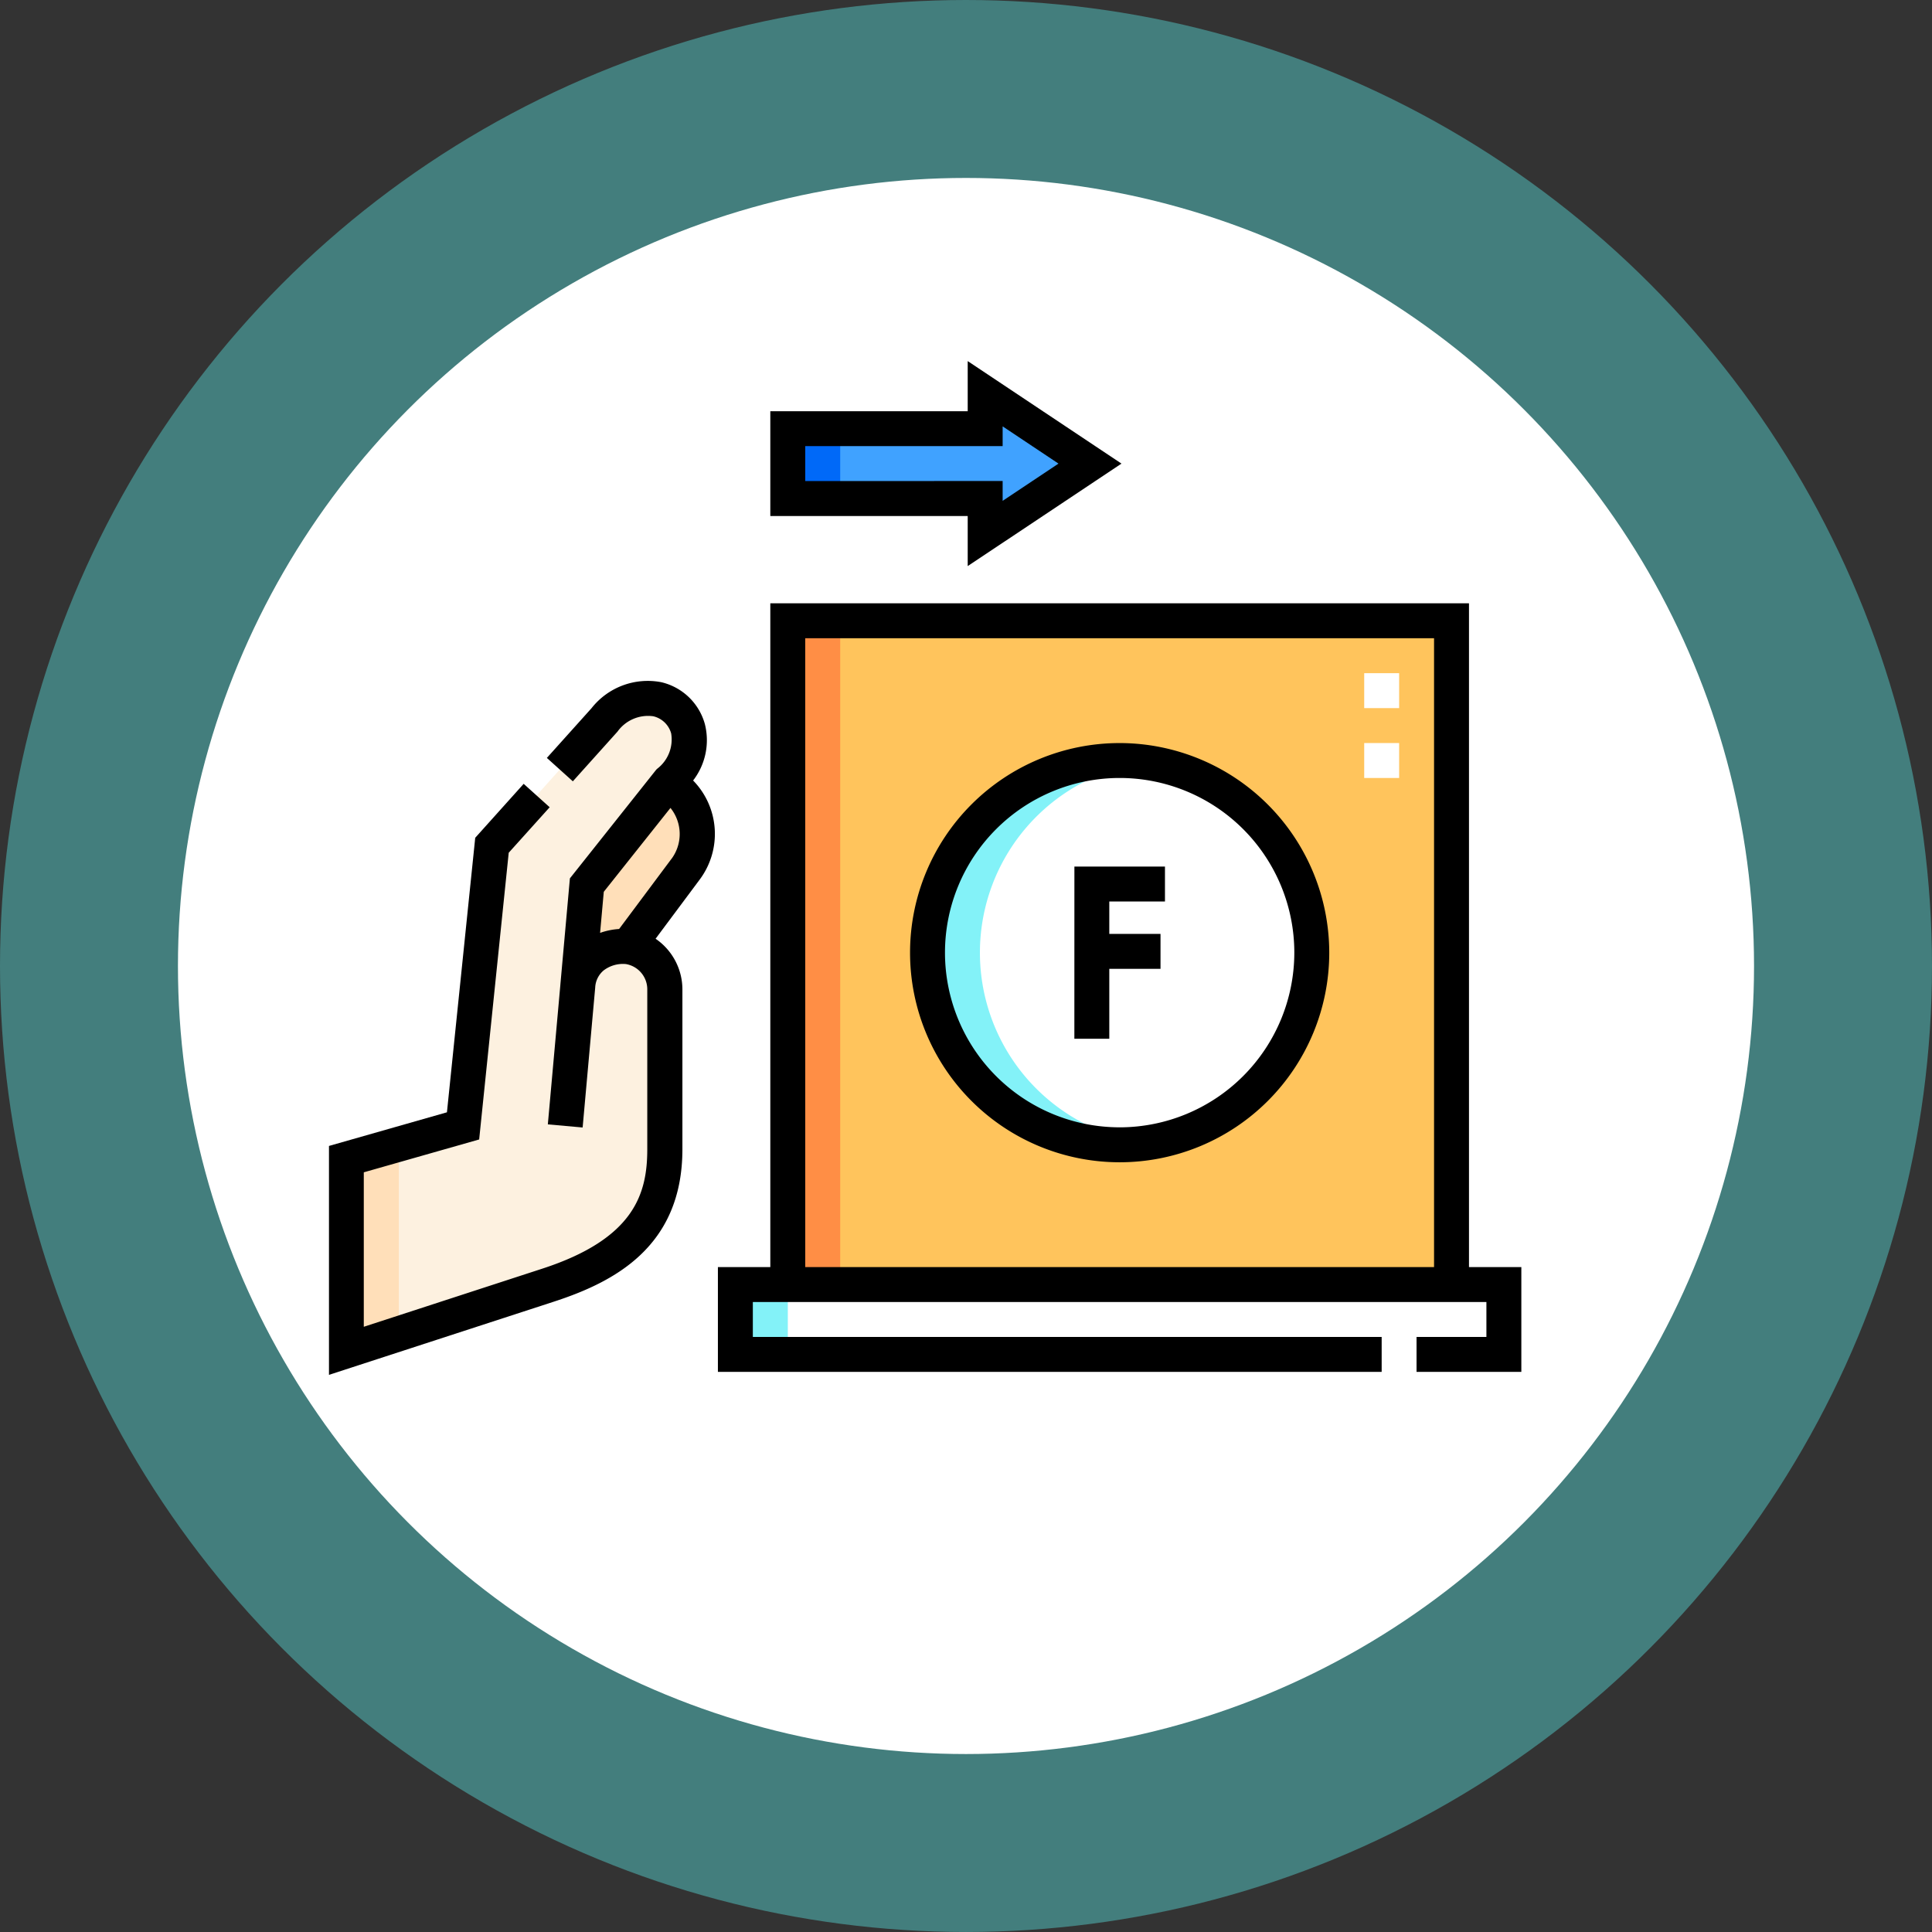 <svg xmlns="http://www.w3.org/2000/svg" width="99.051" height="99.051" viewBox="0 0 99.051 99.051"><rect x="0" y="0" width="99.051" height="99.051" fill="#333333" stroke="none"/><g transform="translate(-317 -4202.114)"><g transform="translate(324.173 4209.114)"><g transform="translate(-7.173 -7)"><circle cx="49.525" cy="49.525" r="49.525" fill="#57dbd8" opacity="0.45"/><circle cx="40.402" cy="40.402" r="40.402" transform="translate(9.123 9.123)" fill="#fff"/></g></g><g transform="translate(333.866 4220.626)"><g transform="translate(0.896 1.673)"><path d="M13.473,204.974l-5.973,1.7V216.5l10.323-3.361c3.052-.994,6-2.616,6-6.976V198a2.205,2.205,0,0,0-1.9-2.22,2.255,2.255,0,0,0-2.563,2.019l.464-5.175,4.225-5.319c2.82-2.706-.715-6.051-3.319-3.152l-5.776,6.431Z" transform="translate(-7.5 -167.435)" fill="#fdf1e0" fill-rule="evenodd"/><path d="M107.3,224.123l-.464,5.175a2.255,2.255,0,0,1,2.563-2.019l2.96-3.966c1.229-1.646.417-3.446-.834-4.509Z" transform="translate(-94.975 -198.931)" fill="#ffdfb9" fill-rule="evenodd"/><path d="M197,149.866V183.9h34.03v-34.03Zm17.015,26.865a9.851,9.851,0,1,1,9.851-9.851A9.851,9.851,0,0,1,214.015,176.731Z" transform="translate(-174.373 -138.224)" fill="#ffc45c" fill-rule="evenodd"/><ellipse cx="9.851" cy="9.851" rx="9.851" ry="9.851" transform="translate(28.378 20.477) rotate(-8.973)" fill="#fff"/><path d="M197,57.739h10.12V59.53l5.373-3.582-5.373-3.582v1.791H197Z" transform="translate(-174.373 -52.366)" fill="#40a2ff" fill-rule="evenodd"/><path d="M174.5,434.866h39.4v3.582H174.5Z" transform="translate(-154.559 -389.195)" fill="#fff" fill-rule="evenodd"/><path d="M174.5,434.866h2.687v3.582H174.5Z" transform="translate(-154.559 -389.195)" fill="#83f2f8" fill-rule="evenodd"/><path d="M10.187,374.6,7.5,375.37V385.2l2.687-.875Z" transform="translate(-7.5 -336.128)" fill="#ffdfb9" fill-rule="evenodd"/><path d="M197,67.366h2.687v3.582H197Z" transform="translate(-174.373 -65.575)" fill="#0069f8" fill-rule="evenodd"/><path d="M197,149.866h2.687V183.9H197Z" transform="translate(-174.373 -138.224)" fill="#ff8e45" fill-rule="evenodd"/><path d="M257,219.718a9.854,9.854,0,0,0,11.194,9.759,9.851,9.851,0,0,1,0-19.518A9.854,9.854,0,0,0,257,219.718Z" transform="translate(-227.209 -191.061)" fill="#83f2f8" fill-rule="evenodd"/><g transform="translate(52.179 14.328)"><path d="M446.291,177.738H444.5v-1.791h1.791Zm0-3.582H444.5v-1.791h1.791Z" transform="translate(-444.5 -172.365)" fill="#fff"/></g></g><g transform="translate(0 0)"><path d="M19.273,177.765a3.035,3.035,0,0,0-2.233-2.152,3.668,3.668,0,0,0-3.579,1.332l-2.29,2.549,1.332,1.2,2.29-2.549a1.926,1.926,0,0,1,1.833-.786,1.245,1.245,0,0,1,.918.88,1.889,1.889,0,0,1-.719,1.813l-.044.042-4.429,5.576-.488,5.436v.011l-.643,7.165,1.784.16.644-7.172a1.217,1.217,0,0,1,.432-.88,1.629,1.629,0,0,1,1.138-.327,1.315,1.315,0,0,1,1.1,1.33v8.163c0,2.27-.652,4.584-5.384,6.124l-9.15,2.979V200.74L7.7,199.056l1.515-14.7,2.1-2.333-1.333-1.2-2.484,2.766-1.45,14.074L0,199.388v11.736l11.5-3.743c3.083-1,6.621-2.8,6.62-7.828V191.39a3.153,3.153,0,0,0-1.375-2.625L19,185.74a3.914,3.914,0,0,0-.331-5.088A3.377,3.377,0,0,0,19.273,177.765Zm-1.711,6.9-2.687,3.6a3.585,3.585,0,0,0-.975.2l.189-2.107,3.419-4.3A2.135,2.135,0,0,1,17.562,184.668Z" transform="translate(0 -159.149)"/><path d="M205.507,176.395v-34.03H169.687v34.03H167v5.373h34.03v-1.791H168.791v-1.791H206.4v1.791h-3.582v1.791h5.373v-5.373Zm-34.03-32.239h32.239v32.239H171.478Z" transform="translate(-147.06 -129.946)"/><path d="M320.055,264.223h1.791v-3.586h2.626v-1.791h-2.626v-1.661H324.7v-1.791h-4.643Z" transform="translate(-281.84 -229.479)"/><path d="M260.246,202.365a10.746,10.746,0,1,0,10.746,10.746A10.758,10.758,0,0,0,260.246,202.365Zm0,19.7a8.955,8.955,0,1,1,8.955-8.955A8.965,8.965,0,0,1,260.246,222.066Z" transform="translate(-219.709 -182.781)"/><path d="M199.62,48.863l7.883-5.255-7.883-5.255v2.569H189.5v5.373h10.12Zm-8.329-4.36V42.712h10.12V41.7l2.863,1.909-2.863,1.909V44.5Z" transform="translate(-166.873 -38.352)"/></g></g></g></svg>